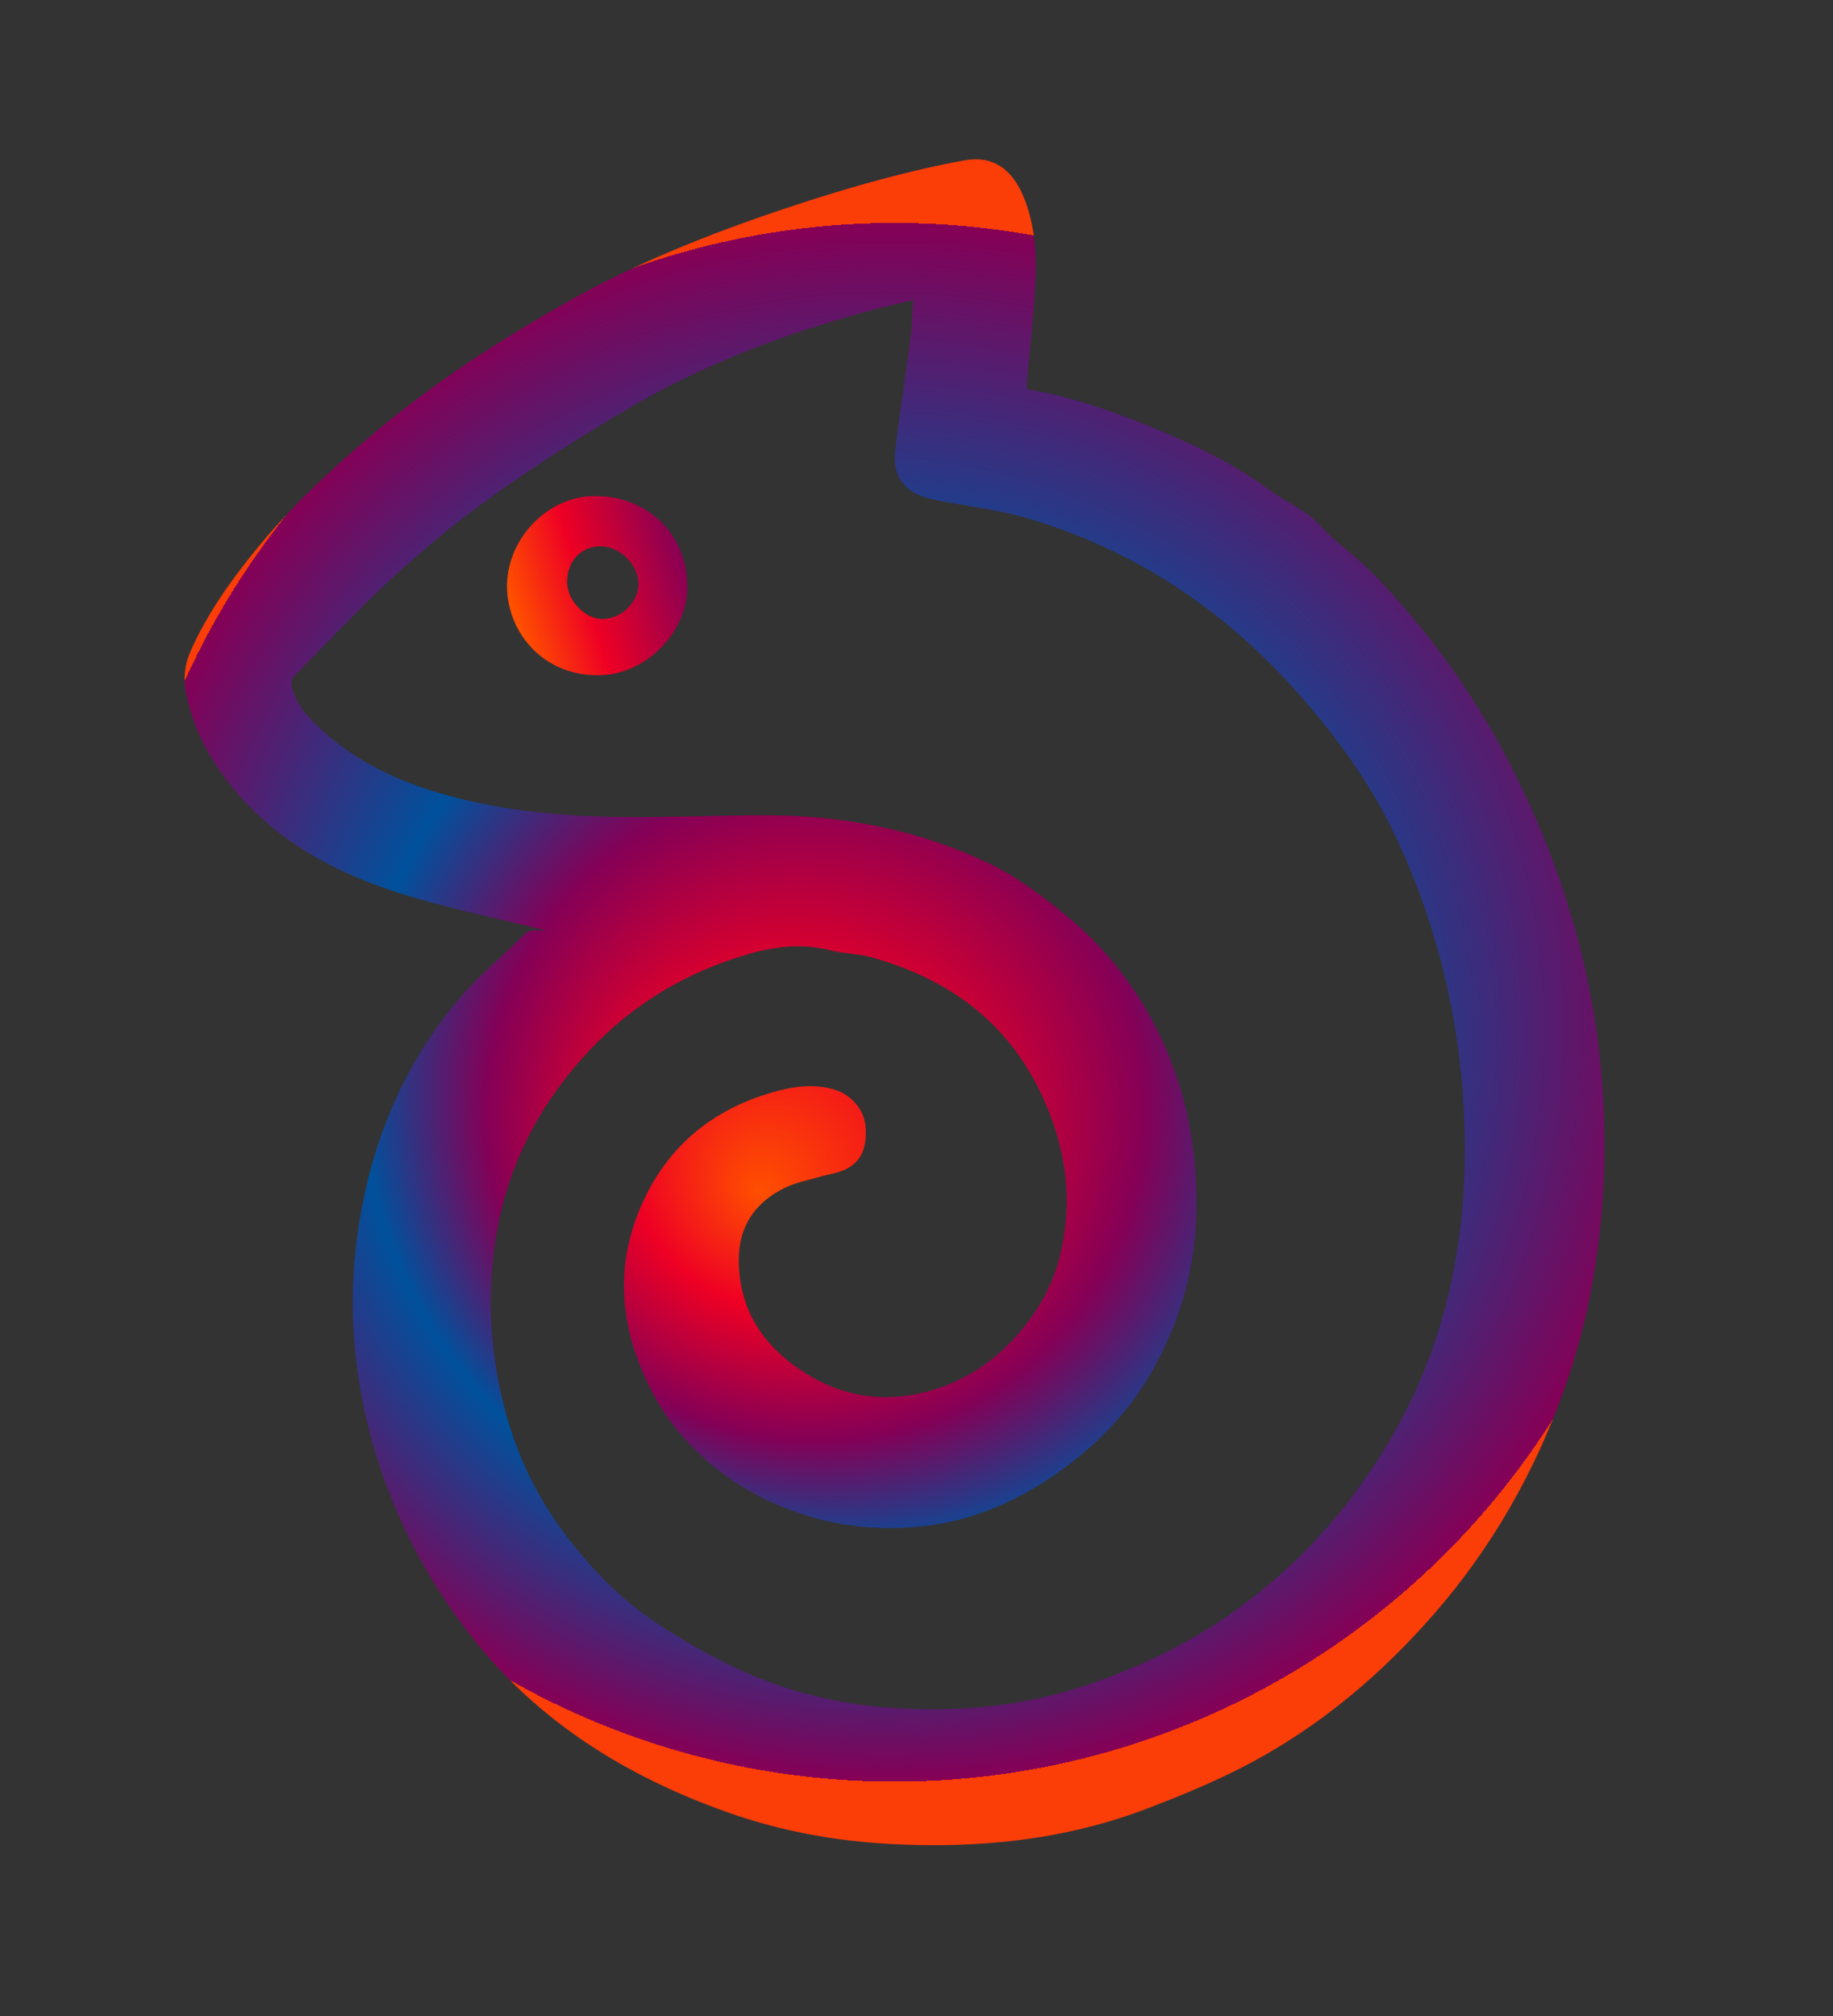 <?xml version="1.0" encoding="UTF-8"?>
<svg id="a" data-name="Layer 1" xmlns="http://www.w3.org/2000/svg" xmlns:xlink="http://www.w3.org/1999/xlink" viewBox="0 0 982.8 1080.72">
  <rect x="0" y="0" width="982.8" height="1080.72" fill="#333333" stroke="none"/>
  <defs>
    <style>
      .d {
        fill: #fff;
      }

      .d, .e, .f {
        stroke-width: 0px;
      }

      .e {
        fill: url(#b);
      }

      .f {
        fill: url(#c);
      }
    </style>
    <radialGradient id="b" cx="479.62" cy="537.28" fx="406.69" fy="638.98" r="417.78" gradientUnits="userSpaceOnUse">
      <stop offset="0" stop-color="#ff4f00"/>
      <stop offset=".2" stop-color="#ee0024"/>
      <stop offset=".42" stop-color="#850056"/>
      <stop offset=".62" stop-color="#00519c"/>
      <stop offset="1" stop-color="#850056"/>
      <stop offset="1" stop-color="#fb3d08"/>
    </radialGradient>
    <linearGradient id="c" x1="276.16" y1="327.68" x2="368.35" y2="298.72" gradientUnits="userSpaceOnUse">
      <stop offset="0" stop-color="#ff4f00"/>
      <stop offset=".4" stop-color="#ee0024"/>
      <stop offset="1" stop-color="#850056"/>
      <stop offset="1" stop-color="#fb3d08"/>
    </linearGradient>
  </defs>
  <path class="d" d="M382.76,506.87c-6.14,0-12.3.26-18.42-.06-8.67-.45-17.34-1.18-25.98-2.07-6.53-.67-13.02-1.77-19.53-3.13,10.64.75,21.28,1.57,31.93,2.22,10.73.66,21.48,1.16,32.22,1.73-.07.43-.14.87-.21,1.3Z"/>
  <g>
    <path class="e" d="M292.94,498.89c-27.32-6.95-56.04-12.47-83.51-21.68-36.83-12.35-69.69-31.99-92.26-65.06-8.76-12.82-15.12-26.98-17.71-42.58-1.22-7.35-.06-14.3,2.89-20.91,8.62-19.3,20.66-36.42,33.89-52.79,19.34-23.92,41.7-44.71,65.22-64.44,32.17-26.98,67.22-49.64,103.69-70.14,36.54-20.54,75.35-35.95,115.07-49.27,27.67-9.28,55.58-17.51,84.13-23.57,4.07-.86,8.18-1.57,12.26-2.38,15.66-3.1,25.87,4.7,31.88,18.68,6.5,15.12,7.39,31.48,6.6,47.65-.9,18.41-3.11,36.75-4.81,55.77.03.01,1.02.6,2.07.79,24.92,4.36,48.43,12.96,71.68,22.73,20.07,8.43,39.36,18.29,56.78,31.08,8.91,6.54,19.44,10.5,27.17,19.12,7.71,8.61,17.63,15.19,25.92,23.34,8.17,8.04,15.76,16.71,23.16,25.48,33.86,40.11,58.92,85.22,76.92,134.5,22.15,60.65,30.18,123.04,24.57,187.22-2.81,32.15-9.49,63.68-20.44,93.98-15.79,43.68-38.53,83.54-69.2,118.73-27.85,31.96-59.78,59.03-97.04,79.18-17.93,9.7-36.98,17.56-56.05,24.89-44.76,17.21-91.42,21.88-139.05,19.24-29.82-1.65-58.99-7.09-87.02-17.06-53.37-18.98-100.36-47.86-136.01-92.88-25.94-32.76-44.57-69.22-55.31-109.83-10.09-38.17-12.04-76.49-5.49-115.35,7.56-44.78,24.91-85.2,54.74-119.64,10.06-11.61,22.17-21.42,32.96-32.43,4.22-4.31,8.98-1.98,12.3-2.39ZM489.65,160.8c-7.51,1.83-14.08,3.32-20.58,5.03-45.91,12.13-90.2,28.59-131.25,52.59-24.68,14.43-48.85,29.92-72.2,46.41-18.72,13.23-36.57,27.92-53.52,43.36-18.93,17.25-36.45,36.05-54.42,54.33-1.16,1.18-1.71,3.87-1.3,5.55,2.54,10.4,9.88,17.66,17.45,24.4,17.07,15.2,37.21,25.15,58.88,31.79,31.46,9.65,63.97,13.05,96.68,13.63,26.47.47,52.97-.83,79.45-.89,41.85-.11,82.18,7.35,120.27,25.28,15.19,7.15,28.51,17.05,41.47,27.59,20.21,16.43,36.3,36.24,48.35,59.19,16.21,30.87,22.92,63.9,22.56,98.79-.33,31.29-8.53,60.27-23.75,87.1-14.55,25.65-35.48,45.56-60.6,61.1-17.65,10.92-36.6,18.41-57.1,21.4-25.64,3.74-50.76,1.35-75.26-7.61-21.52-7.87-40.3-19.97-55.88-36.55-12.02-12.79-20.76-27.76-26.96-44.48-9.28-25.03-10.01-50.22-1.15-74.86,12.56-34.95,37.39-58.06,73.38-68.41,10.97-3.15,22.14-4.86,33.49-1.36,8.7,2.69,15.64,10.57,16.39,19.52.81,9.71-1.06,18.6-10.83,23.21-4.28,2.02-9.22,2.59-13.83,3.95-6.31,1.87-12.98,3.09-18.81,5.98-16.16,8.02-24.79,21.07-24.47,39.59.41,23.8,10.97,41.94,29.98,55.78,22.76,16.56,47.81,20.84,74.41,12.78,15.84-4.8,29.81-13.44,41.56-25.71,12.53-13.08,21.62-28.03,26.05-45.37,7.87-30.84,3.19-60.61-10.52-88.94-18.57-38.36-50.26-60.66-90.48-71.83-7.02-1.95-14.6-1.83-21.66-3.66-15.1-3.92-29.93-2.16-44.39,2.03-32.77,9.51-61.34,26.43-84.81,51.37-24.33,25.85-41.16,55.78-48.56,90.81-5.12,24.24-5.88,48.56-2.66,73.05,4.51,34.29,15.93,65.87,36.63,93.89,14.17,19.18,30.46,36.3,50.38,49.42,13.02,8.58,26.63,16.47,40.67,23.23,25.26,12.16,52.11,19.32,80.11,21.8,40.19,3.56,79.39-.35,117.52-14.41,25.94-9.57,50.44-21.71,72.81-37.89,36.03-26.05,64.5-58.81,86.01-97.74,11.34-20.52,19.97-42.11,25.83-64.69,6.42-24.73,9.8-50.03,10.3-75.62.81-41.59-4.4-82.35-16.34-122.31-6.09-20.36-13.68-40.04-23.08-58.99-12.95-26.11-30.2-49.44-49.37-71.22-39.28-44.65-87.06-76.76-144.15-93.97-15.69-4.73-32.21-6.71-48.4-9.7-10.67-1.97-20.51-5.37-23.54-17.03-1.31-5.05-.4-10.85.29-16.21,2.26-17.65,5.01-35.24,7.31-52.88.87-6.7,1.05-13.49,1.64-21.65Z"/>
    <path class="f" d="M368.41,312.63c1.4,24.93-20.88,48.09-45.43,49.26-30.64,1.46-50.57-21.9-51.12-46.68-.57-25.6,20.91-48.61,45.96-49.28,28.11-.75,49.92,19.39,50.59,46.7ZM342.31,313.1c.02-10.28-9.85-20.21-20.11-20.25-10.58-.04-18.07,7.81-18.14,19.01-.07,9.74,9.34,19.81,18.65,19.97,10.13.17,19.58-8.86,19.6-18.73Z"/>
  </g>
</svg>